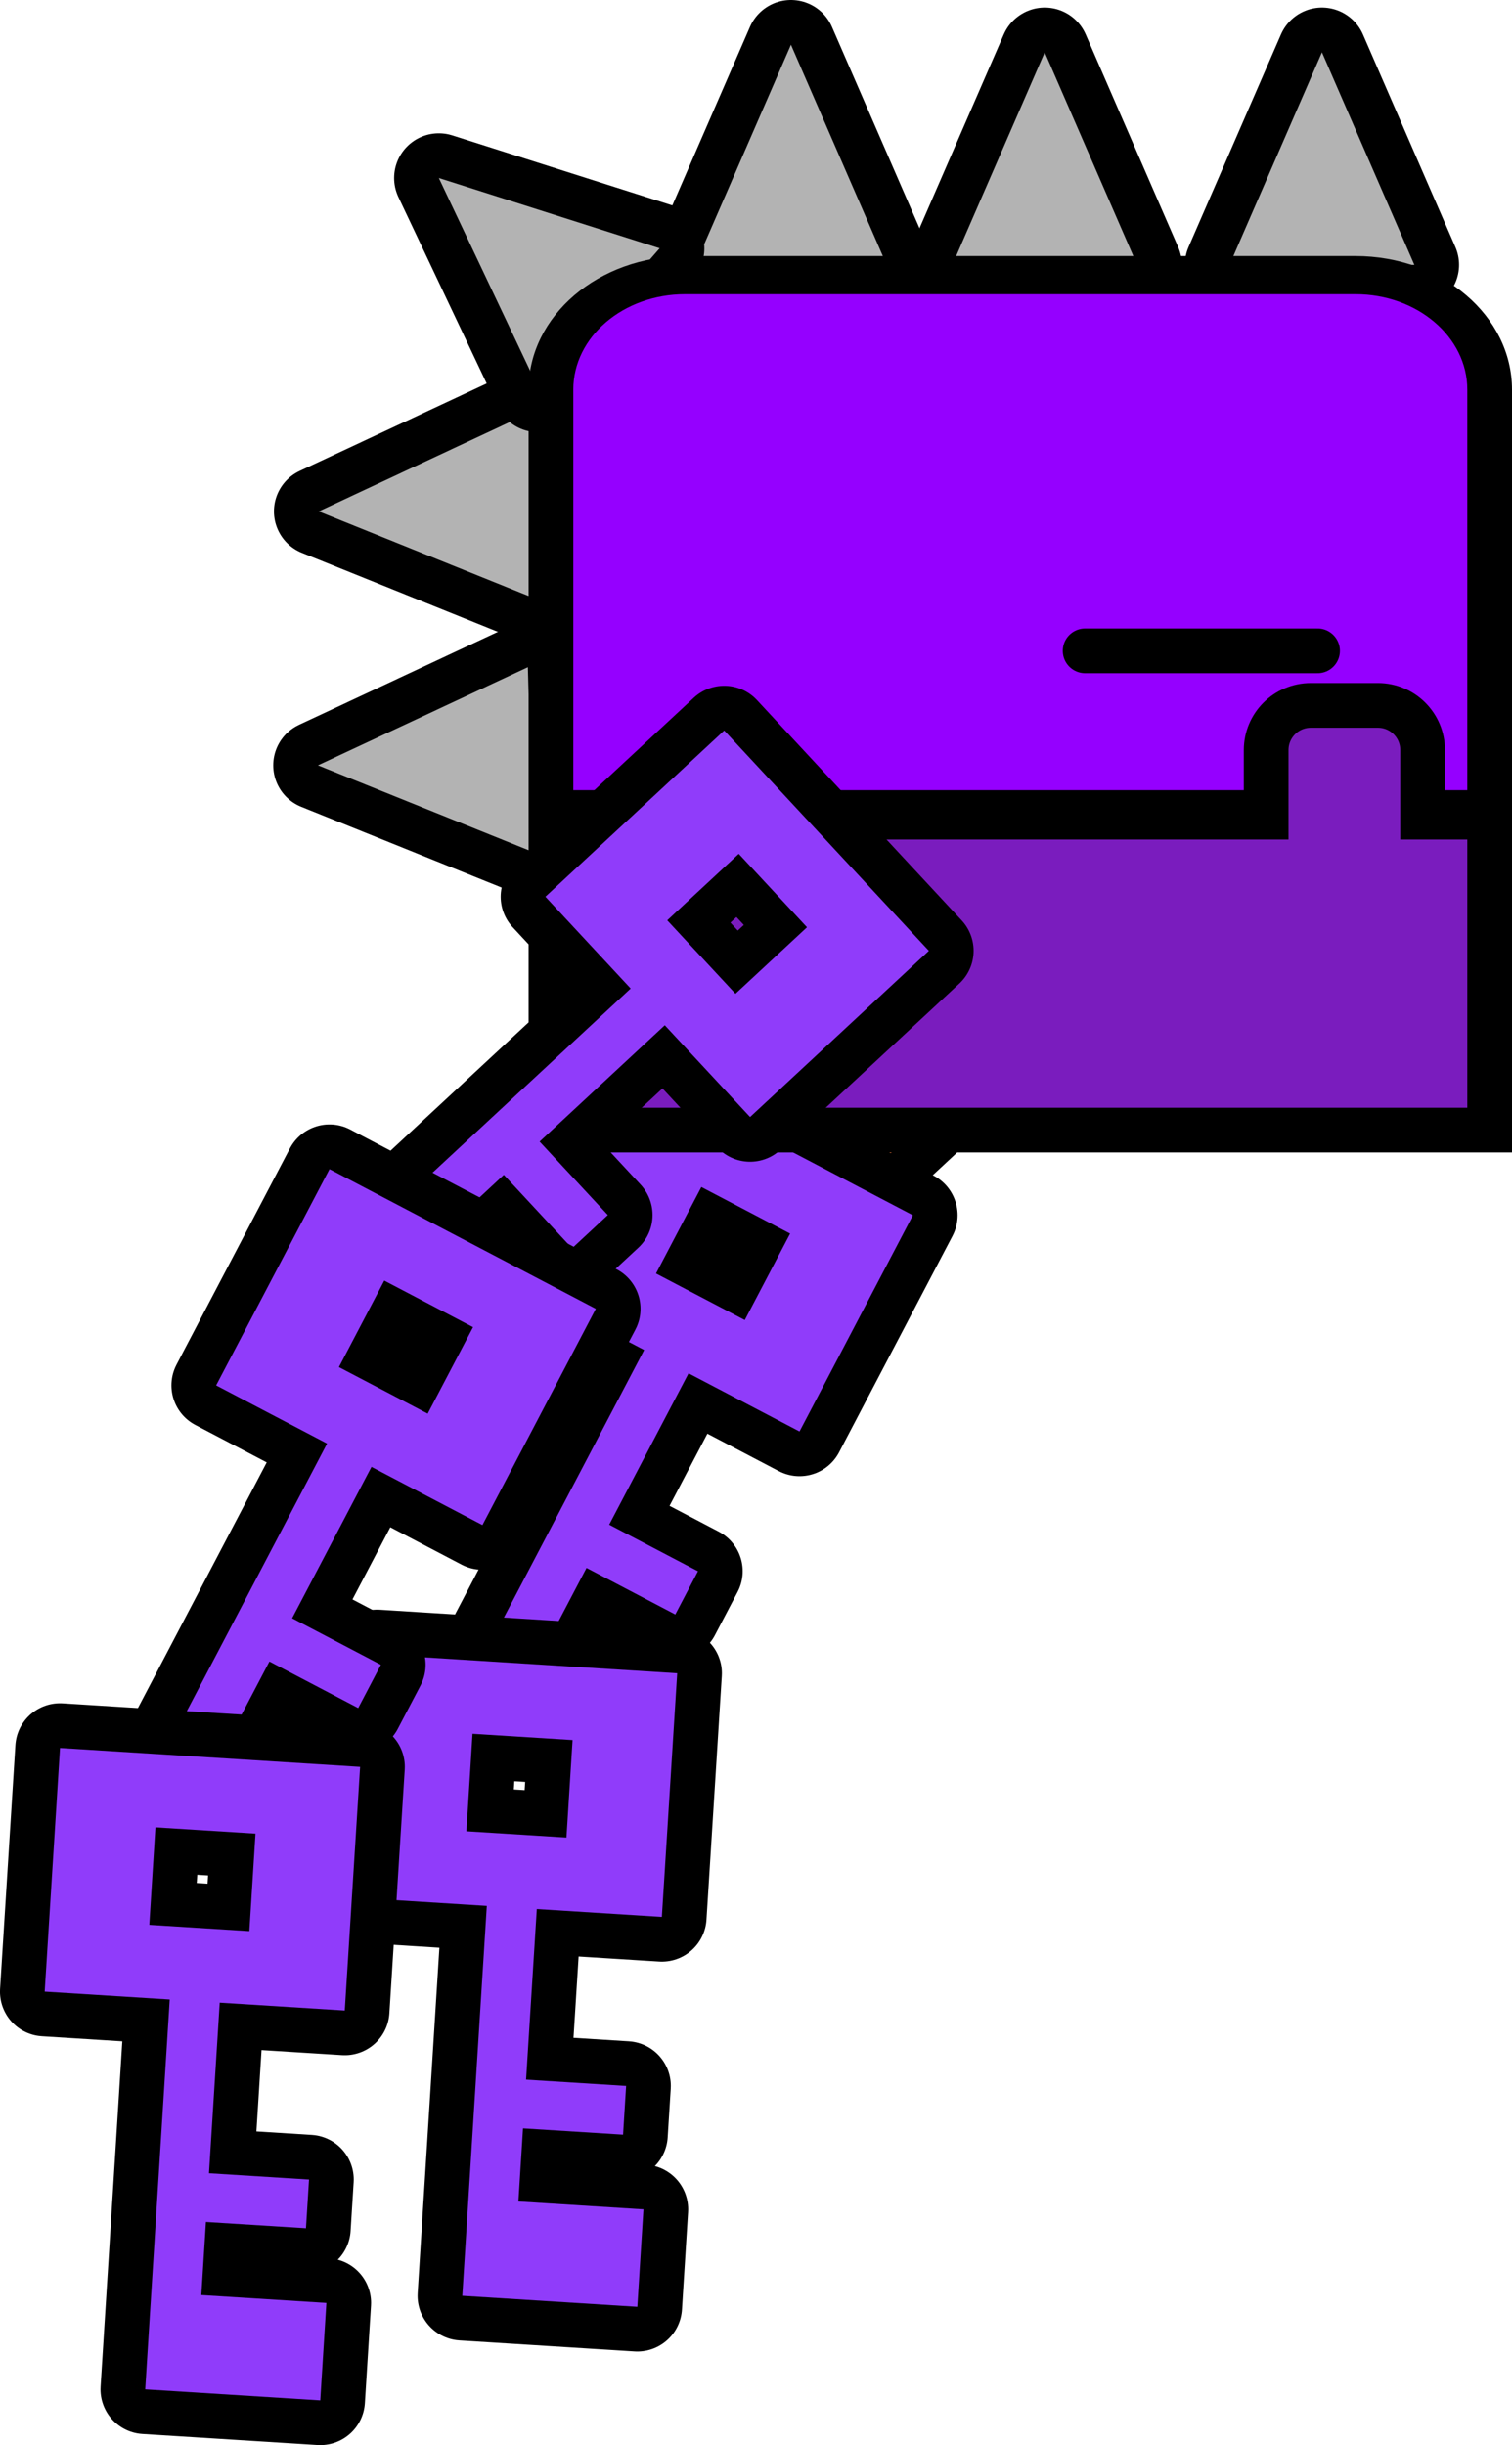 <svg version="1.1" xmlns="http://www.w3.org/2000/svg" xmlns:xlink="http://www.w3.org/1999/xlink" width="67.651" height="109.385" viewBox="0,0,67.651,109.385"><g transform="translate(-213.554,-72.444)"><g data-paper-data="{&quot;isPaintingLayer&quot;:true}" fill-rule="nonzero" stroke-miterlimit="10" stroke-dasharray="" stroke-dashoffset="0" style="mix-blend-mode: normal"><g stroke-linecap="butt"><path d="M264.433,84.292h-8.269l4.134,-9.509z" fill="none" stroke="#000000" stroke-width="4" stroke-linejoin="round"/><path d="M264.433,84.292h-8.269l4.134,-9.509z" fill="#b3b3b3" stroke="none" stroke-width="1" stroke-linejoin="miter"/></g><g stroke-linecap="butt"><path d="M276.836,84.292h-8.269l4.134,-9.509z" fill="none" stroke="#000000" stroke-width="4" stroke-linejoin="round"/><path d="M276.836,84.292h-8.269l4.134,-9.509z" fill="#b3b3b3" stroke="none" stroke-width="1" stroke-linejoin="miter"/></g><g stroke-linecap="butt"><path d="M253.078,83.953h-8.269l4.134,-9.509z" fill="none" stroke="#000000" stroke-width="4" stroke-linejoin="round"/><path d="M253.078,83.953h-8.269l4.134,-9.509z" fill="#b3b3b3" stroke="none" stroke-width="1" stroke-linejoin="miter"/></g><g stroke-linecap="butt"><path d="M237.204,90.931l0.224,8.266l-9.617,-3.875z" fill="none" stroke="#000000" stroke-width="4" stroke-linejoin="round"/><path d="M237.204,90.931l0.224,8.266l-9.617,-3.875z" fill="#b3b3b3" stroke="none" stroke-width="1" stroke-linejoin="miter"/></g><g stroke-linecap="butt"><path d="M243.069,83.552l-5.442,6.226l-4.439,-9.371z" fill="none" stroke="#000000" stroke-width="4" stroke-linejoin="round"/><path d="M243.069,83.552l-5.442,6.226l-4.439,-9.371z" fill="#b3b3b3" stroke="none" stroke-width="1" stroke-linejoin="miter"/></g><g stroke-linecap="butt"><path d="M237.172,102.291l0.224,8.266l-9.617,-3.875z" fill="none" stroke="#000000" stroke-width="4" stroke-linejoin="round"/><path d="M237.172,102.291l0.224,8.266l-9.617,-3.875z" fill="#b3b3b3" stroke="none" stroke-width="1" stroke-linejoin="miter"/></g><g data-paper-data="{&quot;index&quot;:null}" stroke-linecap="butt"><g><path d="M269.302,110.792l-8.001,7.436l-3.816,-4.106l-5.601,5.205l3.053,3.285l-1.6,1.487l-3.053,-3.285l-2.4,2.231l3.816,4.106l-3.2,2.974l-5.343,-5.749l12.802,-11.897l-3.816,-4.106l8.001,-7.436zM257.595,109.428l3.053,3.285l3.2,-2.974l-3.053,-3.285z" fill="none" stroke="#000000" stroke-width="4" stroke-linejoin="round"/><path d="M269.302,110.792l-8.001,7.436l-3.816,-4.106l-5.601,5.205l3.053,3.285l-1.6,1.487l-3.053,-3.285l-2.4,2.231l3.816,4.106l-3.2,2.974l-5.343,-5.749l12.802,-11.897l-3.816,-4.106l8.001,-7.436zM257.595,109.428l3.053,3.285l3.2,-2.974l-3.053,-3.285z" fill="#f97b3d" stroke="none" stroke-width="1" stroke-linejoin="miter"/></g><g><path d="M254.399,126.809l-5.073,9.674l-4.964,-2.603l-3.551,6.771l3.972,2.083l-1.015,1.935l-3.972,-2.083l-1.522,2.902l4.964,2.603l-2.029,3.869l-6.95,-3.645l8.116,-15.478l-4.964,-2.603l5.073,-9.674zM242.905,129.415l3.972,2.083l2.029,-3.869l-3.972,-2.083z" fill="none" stroke="#000000" stroke-width="4" stroke-linejoin="round"/><path d="M254.399,126.809l-5.073,9.674l-4.964,-2.603l-3.551,6.771l3.972,2.083l-1.015,1.935l-3.972,-2.083l-1.522,2.902l4.964,2.603l-2.029,3.869l-6.95,-3.645l8.116,-15.478l-4.964,-2.603l5.073,-9.674zM242.905,129.415l3.972,2.083l2.029,-3.869l-3.972,-2.083z" fill="#903cfa" stroke="none" stroke-width="1" stroke-linejoin="miter"/></g><g><path d="M243.853,147.298l-0.686,10.901l-5.595,-0.352l-0.48,7.631l4.476,0.281l-0.137,2.18l-4.476,-0.281l-0.206,3.27l5.595,0.352l-0.274,4.361l-7.832,-0.493l1.097,-17.442l-5.595,-0.352l0.686,-10.901zM234.422,154.367l4.476,0.281l0.274,-4.361l-4.476,-0.281z" fill="none" stroke="#000000" stroke-width="4" stroke-linejoin="round"/><path d="M243.853,147.298l-0.686,10.901l-5.595,-0.352l-0.48,7.631l4.476,0.281l-0.137,2.18l-4.476,-0.281l-0.206,3.27l5.595,0.352l-0.274,4.361l-7.832,-0.493l1.097,-17.442l-5.595,-0.352l0.686,-10.901zM234.422,154.367l4.476,0.281l0.274,-4.361l-4.476,-0.281z" fill="#903cfa" stroke="none" stroke-width="1" stroke-linejoin="miter"/></g></g><path d="M244.205,108.5v-14h18v14z" fill="#000000" stroke="none" stroke-width="1" stroke-linecap="butt" stroke-linejoin="miter"/><g stroke="none" stroke-width="1" stroke-linecap="butt" stroke-linejoin="miter"><path d="M280.205,108.647h-42v-18.773c0,-2.828 2.686,-5.12 6,-5.12h30c3.314,0 6,2.292 6,5.12z" fill="#9500ff"/><path d="M281.205,109.5h-44v-19.627c0,-3.299 3.134,-5.973 7,-5.973h30c3.866,0 7,2.674 7,5.973zM239.205,107.793h40v-17.92c0,-2.356 -2.239,-4.267 -5,-4.267h-30c-2.761,0 -5,1.91 -5,4.267z" fill="#000000"/></g><path d="M272.505,101.56h-10.4" fill="none" stroke="#000000" stroke-width="2" stroke-linecap="round" stroke-linejoin="miter"/><path d="M280.205,109v14h-42v-14h32v-3c0,-1.105 0.895,-2 2,-2h3c1.105,0 2,0.895 2,2v3z" fill="#7a1cbe" stroke="#000000" stroke-width="2" stroke-linecap="butt" stroke-linejoin="miter"/><g data-paper-data="{&quot;index&quot;:null}" stroke-linecap="butt"><g><path d="M255.115,114.979l-8.001,7.436l-3.816,-4.106l-5.601,5.205l3.053,3.285l-1.6,1.487l-3.053,-3.285l-2.4,2.231l3.816,4.106l-3.2,2.974l-5.343,-5.749l12.802,-11.897l-3.816,-4.106l8.001,-7.436zM243.408,113.615l3.053,3.285l3.2,-2.974l-3.053,-3.285z" fill="none" stroke="#000000" stroke-width="4" stroke-linejoin="round"/><path d="M255.115,114.979l-8.001,7.436l-3.816,-4.106l-5.601,5.205l3.053,3.285l-1.6,1.487l-3.053,-3.285l-2.4,2.231l3.816,4.106l-3.2,2.974l-5.343,-5.749l12.802,-11.897l-3.816,-4.106l8.001,-7.436zM243.408,113.615l3.053,3.285l3.2,-2.974l-3.053,-3.285z" fill="#903cfa" stroke="none" stroke-width="1" stroke-linejoin="miter"/></g><g><path d="M240.212,130.995l-5.073,9.674l-4.964,-2.603l-3.551,6.771l3.972,2.083l-1.015,1.935l-3.972,-2.083l-1.522,2.902l4.964,2.603l-2.029,3.869l-6.95,-3.645l8.116,-15.478l-4.964,-2.603l5.073,-9.674zM228.718,133.602l3.972,2.083l2.029,-3.869l-3.972,-2.083z" fill="none" stroke="#000000" stroke-width="4" stroke-linejoin="round"/><path d="M240.212,130.995l-5.073,9.674l-4.964,-2.603l-3.551,6.771l3.972,2.083l-1.015,1.935l-3.972,-2.083l-1.522,2.902l4.964,2.603l-2.029,3.869l-6.95,-3.645l8.116,-15.478l-4.964,-2.603l5.073,-9.674zM228.718,133.602l3.972,2.083l2.029,-3.869l-3.972,-2.083z" fill="#903cfa" stroke="none" stroke-width="1" stroke-linejoin="miter"/></g><g><path d="M229.666,151.485l-0.686,10.901l-5.595,-0.352l-0.48,7.631l4.476,0.281l-0.137,2.18l-4.476,-0.281l-0.206,3.27l5.595,0.352l-0.274,4.361l-7.832,-0.493l1.097,-17.442l-5.595,-0.352l0.686,-10.901zM220.235,158.553l4.476,0.281l0.274,-4.361l-4.476,-0.281z" fill="none" stroke="#000000" stroke-width="4" stroke-linejoin="round"/><path d="M229.666,151.485l-0.686,10.901l-5.595,-0.352l-0.48,7.631l4.476,0.281l-0.137,2.18l-4.476,-0.281l-0.206,3.27l5.595,0.352l-0.274,4.361l-7.832,-0.493l1.097,-17.442l-5.595,-0.352l0.686,-10.901zM220.235,158.553l4.476,0.281l0.274,-4.361l-4.476,-0.281z" fill="#903cfa" stroke="none" stroke-width="1" stroke-linejoin="miter"/></g></g></g></g></svg>